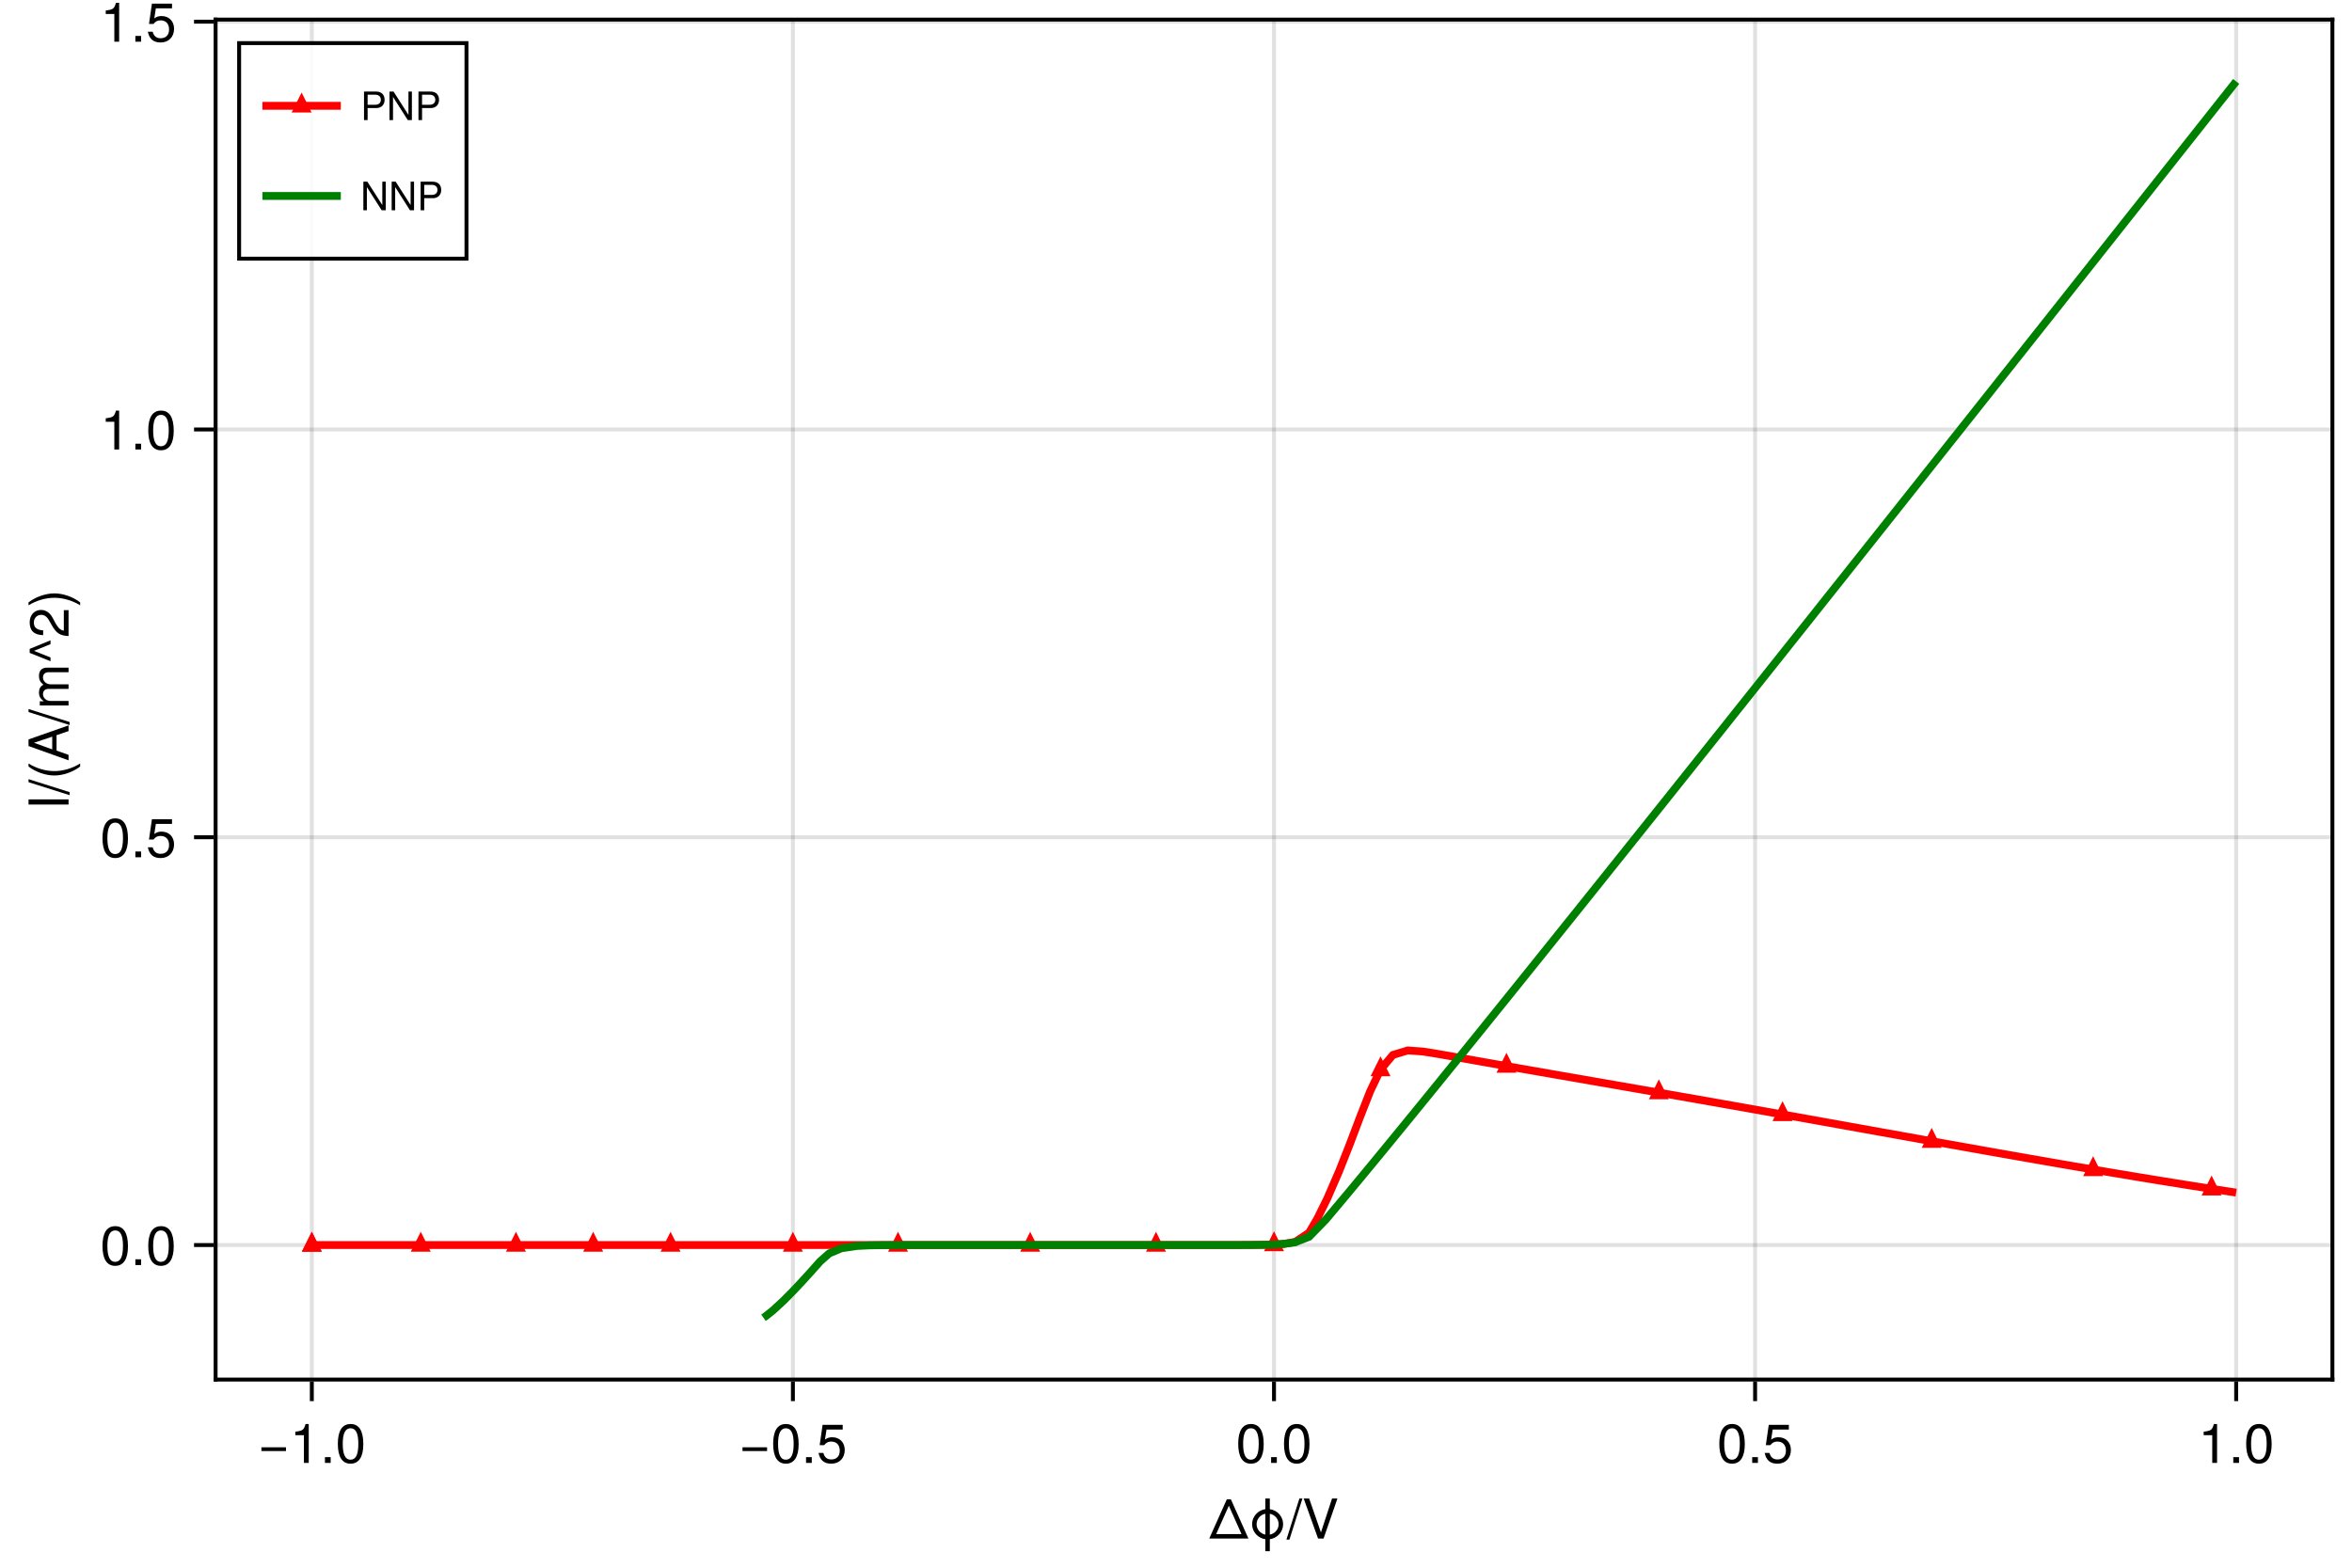 <?xml version="1.0" encoding="UTF-8"?>
<svg xmlns="http://www.w3.org/2000/svg" xmlns:xlink="http://www.w3.org/1999/xlink" width="450pt" height="300pt" viewBox="0 0 450 300" version="1.1">
<defs>
<g>
<symbol overflow="visible" id="glyph0-0-d4ebe5ac">
<path style="stroke:none;" d="M 0.203 -7.656 C 0.203 -7.656 0.203 0 0.203 0 C 0.203 0 4.938 0 4.938 0 C 4.938 0 4.938 -7.656 4.938 -7.656 C 4.938 -7.656 0.203 -7.656 0.203 -7.656 Z M 0.75 -0.547 C 0.75 -0.547 0.75 -7.109 0.75 -7.109 C 0.75 -7.109 4.391 -7.109 4.391 -7.109 C 4.391 -7.109 4.391 -0.547 4.391 -0.547 C 4.391 -0.547 0.75 -0.547 0.75 -0.547 Z M 0.75 -0.547 "/>
</symbol>
<symbol overflow="visible" id="glyph0-1-d4ebe5ac">
<path style="stroke:none;" d="M 7.484 0 C 7.484 0 -0.016 0 -0.016 0 C -0.016 0 3.344 -7.5 3.344 -7.5 C 3.344 -7.5 4.125 -7.5 4.125 -7.5 C 4.125 -7.5 7.484 0 7.484 0 Z M 6.156 -0.859 C 6.156 -0.859 3.734 -6.281 3.734 -6.281 C 3.734 -6.281 1.312 -0.859 1.312 -0.859 C 1.312 -0.859 6.156 -0.859 6.156 -0.859 Z M 6.156 -0.859 "/>
</symbol>
<symbol overflow="visible" id="glyph1-0-d4ebe5ac">
<path style="stroke:none;" d="M 0.203 -7.656 C 0.203 -7.656 0.203 0 0.203 0 C 0.203 0 4.938 0 4.938 0 C 4.938 0 4.938 -7.656 4.938 -7.656 C 4.938 -7.656 0.203 -7.656 0.203 -7.656 Z M 0.75 -0.547 C 0.75 -0.547 0.75 -7.109 0.75 -7.109 C 0.75 -7.109 4.391 -7.109 4.391 -7.109 C 4.391 -7.109 4.391 -0.547 4.391 -0.547 C 4.391 -0.547 0.75 -0.547 0.75 -0.547 Z M 0.75 -0.547 "/>
</symbol>
<symbol overflow="visible" id="glyph1-1-d4ebe5ac">
<path style="stroke:none;" d="M 6.656 -2.75 C 6.656 -1.281 5.547 -0.078 4.109 0.125 C 4.109 0.125 4.109 2.422 4.109 2.422 C 4.109 2.422 3.25 2.422 3.25 2.422 C 3.25 2.422 3.25 0.125 3.25 0.125 C 1.828 -0.078 0.719 -1.281 0.719 -2.75 C 0.719 -4.219 1.828 -5.422 3.25 -5.625 C 3.25 -5.625 3.25 -7.656 3.25 -7.656 C 3.25 -7.656 4.109 -7.656 4.109 -7.656 C 4.109 -7.656 4.109 -5.625 4.109 -5.625 C 5.547 -5.422 6.656 -4.219 6.656 -2.75 Z M 5.797 -2.75 C 5.797 -3.75 5.062 -4.562 4.109 -4.75 C 4.109 -4.75 4.109 -0.75 4.109 -0.75 C 5.062 -0.938 5.797 -1.75 5.797 -2.75 Z M 3.25 -4.75 C 2.312 -4.562 1.578 -3.75 1.578 -2.75 C 1.578 -1.75 2.312 -0.938 3.25 -0.75 C 3.25 -0.75 3.25 -4.75 3.25 -4.75 Z M 3.25 -4.75 "/>
</symbol>
<symbol overflow="visible" id="glyph1-2-d4ebe5ac">
<path style="stroke:none;" d="M 2.984 -7.656 C 2.984 -7.656 0.5 0.203 0.5 0.203 C 0.5 0.203 -0.078 0.203 -0.078 0.203 C -0.078 0.203 2.406 -7.656 2.406 -7.656 C 2.406 -7.656 2.984 -7.656 2.984 -7.656 Z M 2.984 -7.656 "/>
</symbol>
<symbol overflow="visible" id="glyph1-3-d4ebe5ac">
<path style="stroke:none;" d="M 5.422 -2.266 C 5.422 -2.266 0.719 -2.266 0.719 -2.266 C 0.719 -2.266 0.719 -2.984 0.719 -2.984 C 0.719 -2.984 5.422 -2.984 5.422 -2.984 C 5.422 -2.984 5.422 -2.266 5.422 -2.266 Z M 5.422 -2.266 "/>
</symbol>
<symbol overflow="visible" id="glyph1-4-d4ebe5ac">
<path style="stroke:none;" d="M 5.328 -3.578 C 5.328 -1.141 4.469 0.156 2.891 0.156 C 1.297 0.156 0.453 -1.141 0.453 -3.641 C 0.453 -6.141 1.281 -7.438 2.891 -7.438 C 4.5 -7.438 5.328 -6.156 5.328 -3.578 Z M 4.375 -3.672 C 4.375 -5.656 3.891 -6.625 2.891 -6.625 C 1.891 -6.625 1.391 -5.672 1.391 -3.641 C 1.391 -1.594 1.891 -0.609 2.859 -0.609 C 3.891 -0.609 4.375 -1.547 4.375 -3.672 Z M 4.375 -3.672 "/>
</symbol>
<symbol overflow="visible" id="glyph1-5-d4ebe5ac">
<path style="stroke:none;" d="M 2 0 C 2 0 0.906 0 0.906 0 C 0.906 0 0.906 -1.094 0.906 -1.094 C 0.906 -1.094 2 -1.094 2 -1.094 C 2 -1.094 2 0 2 0 Z M 2 0 "/>
</symbol>
<symbol overflow="visible" id="glyph2-0-d4ebe5ac">
<path style="stroke:none;" d="M 0.203 -7.656 C 0.203 -7.656 0.203 0 0.203 0 C 0.203 0 4.938 0 4.938 0 C 4.938 0 4.938 -7.656 4.938 -7.656 C 4.938 -7.656 0.203 -7.656 0.203 -7.656 Z M 0.75 -0.547 C 0.75 -0.547 0.75 -7.109 0.75 -7.109 C 0.75 -7.109 4.391 -7.109 4.391 -7.109 C 4.391 -7.109 4.391 -0.547 4.391 -0.547 C 4.391 -0.547 0.75 -0.547 0.75 -0.547 Z M 0.75 -0.547 "/>
</symbol>
<symbol overflow="visible" id="glyph2-1-d4ebe5ac">
<path style="stroke:none;" d="M 6.766 -7.656 C 6.766 -7.656 4.109 0 4.109 0 C 4.109 0 3.062 0 3.062 0 C 3.062 0 0.312 -7.656 0.312 -7.656 C 0.312 -7.656 1.359 -7.656 1.359 -7.656 C 1.359 -7.656 3.609 -1.172 3.609 -1.172 C 3.609 -1.172 5.734 -7.656 5.734 -7.656 C 5.734 -7.656 6.766 -7.656 6.766 -7.656 Z M 6.766 -7.656 "/>
</symbol>
<symbol overflow="visible" id="glyph2-2-d4ebe5ac">
<path style="stroke:none;" d="M 2 0 C 2 0 0.906 0 0.906 0 C 0.906 0 0.906 -1.094 0.906 -1.094 C 0.906 -1.094 2 -1.094 2 -1.094 C 2 -1.094 2 0 2 0 Z M 2 0 "/>
</symbol>
<symbol overflow="visible" id="glyph2-3-d4ebe5ac">
<path style="stroke:none;" d="M 5.328 -3.578 C 5.328 -1.141 4.469 0.156 2.891 0.156 C 1.297 0.156 0.453 -1.141 0.453 -3.641 C 0.453 -6.141 1.281 -7.438 2.891 -7.438 C 4.5 -7.438 5.328 -6.156 5.328 -3.578 Z M 4.375 -3.672 C 4.375 -5.656 3.891 -6.625 2.891 -6.625 C 1.891 -6.625 1.391 -5.672 1.391 -3.641 C 1.391 -1.594 1.891 -0.609 2.859 -0.609 C 3.891 -0.609 4.375 -1.547 4.375 -3.672 Z M 4.375 -3.672 "/>
</symbol>
<symbol overflow="visible" id="glyph2-4-d4ebe5ac">
<path style="stroke:none;" d="M 5.391 -2.469 C 5.391 -0.891 4.344 0.156 2.828 0.156 C 1.516 0.156 0.672 -0.438 0.375 -1.906 C 0.375 -1.906 1.297 -1.906 1.297 -1.906 C 1.516 -1.078 2 -0.656 2.812 -0.656 C 3.828 -0.656 4.438 -1.266 4.438 -2.344 C 4.438 -3.438 3.812 -4.078 2.812 -4.078 C 2.234 -4.078 1.875 -3.906 1.453 -3.391 C 1.453 -3.391 0.594 -3.391 0.594 -3.391 C 0.594 -3.391 1.156 -7.281 1.156 -7.281 C 1.156 -7.281 5 -7.281 5 -7.281 C 5 -7.281 5 -6.375 5 -6.375 C 5 -6.375 1.906 -6.375 1.906 -6.375 C 1.906 -6.375 1.609 -4.453 1.609 -4.453 C 2.031 -4.766 2.453 -4.906 2.984 -4.906 C 4.406 -4.906 5.391 -3.938 5.391 -2.469 Z M 5.391 -2.469 "/>
</symbol>
<symbol overflow="visible" id="glyph3-0-d4ebe5ac">
<path style="stroke:none;" d="M 0.203 -7.656 C 0.203 -7.656 0.203 0 0.203 0 C 0.203 0 4.938 0 4.938 0 C 4.938 0 4.938 -7.656 4.938 -7.656 C 4.938 -7.656 0.203 -7.656 0.203 -7.656 Z M 0.75 -0.547 C 0.75 -0.547 0.75 -7.109 0.75 -7.109 C 0.75 -7.109 4.391 -7.109 4.391 -7.109 C 4.391 -7.109 4.391 -0.547 4.391 -0.547 C 4.391 -0.547 0.75 -0.547 0.75 -0.547 Z M 0.75 -0.547 "/>
</symbol>
<symbol overflow="visible" id="glyph3-1-d4ebe5ac">
<path style="stroke:none;" d="M 5.422 -2.266 C 5.422 -2.266 0.719 -2.266 0.719 -2.266 C 0.719 -2.266 0.719 -2.984 0.719 -2.984 C 0.719 -2.984 5.422 -2.984 5.422 -2.984 C 5.422 -2.984 5.422 -2.266 5.422 -2.266 Z M 5.422 -2.266 "/>
</symbol>
<symbol overflow="visible" id="glyph3-2-d4ebe5ac">
<path style="stroke:none;" d="M 2 0 C 2 0 0.906 0 0.906 0 C 0.906 0 0.906 -1.094 0.906 -1.094 C 0.906 -1.094 2 -1.094 2 -1.094 C 2 -1.094 2 0 2 0 Z M 2 0 "/>
</symbol>
<symbol overflow="visible" id="glyph4-0-d4ebe5ac">
<path style="stroke:none;" d="M 0.203 -7.656 C 0.203 -7.656 0.203 0 0.203 0 C 0.203 0 4.938 0 4.938 0 C 4.938 0 4.938 -7.656 4.938 -7.656 C 4.938 -7.656 0.203 -7.656 0.203 -7.656 Z M 0.75 -0.547 C 0.75 -0.547 0.75 -7.109 0.75 -7.109 C 0.75 -7.109 4.391 -7.109 4.391 -7.109 C 4.391 -7.109 4.391 -0.547 4.391 -0.547 C 4.391 -0.547 0.75 -0.547 0.75 -0.547 Z M 0.75 -0.547 "/>
</symbol>
<symbol overflow="visible" id="glyph4-1-d4ebe5ac">
<path style="stroke:none;" d="M 3.641 0 C 3.641 0 2.719 0 2.719 0 C 2.719 0 2.719 -5.297 2.719 -5.297 C 2.719 -5.297 1.078 -5.297 1.078 -5.297 C 1.078 -5.297 1.078 -5.969 1.078 -5.969 C 2.5 -6.141 2.703 -6.297 3.031 -7.438 C 3.031 -7.438 3.641 -7.438 3.641 -7.438 C 3.641 -7.438 3.641 0 3.641 0 Z M 3.641 0 "/>
</symbol>
<symbol overflow="visible" id="glyph5-0-d4ebe5ac">
<path style="stroke:none;" d="M 0.203 -7.656 C 0.203 -7.656 0.203 0 0.203 0 C 0.203 0 4.938 0 4.938 0 C 4.938 0 4.938 -7.656 4.938 -7.656 C 4.938 -7.656 0.203 -7.656 0.203 -7.656 Z M 0.75 -0.547 C 0.75 -0.547 0.75 -7.109 0.75 -7.109 C 0.75 -7.109 4.391 -7.109 4.391 -7.109 C 4.391 -7.109 4.391 -0.547 4.391 -0.547 C 4.391 -0.547 0.75 -0.547 0.75 -0.547 Z M 0.75 -0.547 "/>
</symbol>
<symbol overflow="visible" id="glyph5-1-d4ebe5ac">
<path style="stroke:none;" d="M 5.328 -3.578 C 5.328 -1.141 4.469 0.156 2.891 0.156 C 1.297 0.156 0.453 -1.141 0.453 -3.641 C 0.453 -6.141 1.281 -7.438 2.891 -7.438 C 4.5 -7.438 5.328 -6.156 5.328 -3.578 Z M 4.375 -3.672 C 4.375 -5.656 3.891 -6.625 2.891 -6.625 C 1.891 -6.625 1.391 -5.672 1.391 -3.641 C 1.391 -1.594 1.891 -0.609 2.859 -0.609 C 3.891 -0.609 4.375 -1.547 4.375 -3.672 Z M 4.375 -3.672 "/>
</symbol>
<symbol overflow="visible" id="glyph6-0-d4ebe5ac">
<path style="stroke:none;" d="M 0.203 -7.656 C 0.203 -7.656 0.203 0 0.203 0 C 0.203 0 4.938 0 4.938 0 C 4.938 0 4.938 -7.656 4.938 -7.656 C 4.938 -7.656 0.203 -7.656 0.203 -7.656 Z M 0.75 -0.547 C 0.75 -0.547 0.75 -7.109 0.75 -7.109 C 0.75 -7.109 4.391 -7.109 4.391 -7.109 C 4.391 -7.109 4.391 -0.547 4.391 -0.547 C 4.391 -0.547 0.75 -0.547 0.75 -0.547 Z M 0.75 -0.547 "/>
</symbol>
<symbol overflow="visible" id="glyph6-1-d4ebe5ac">
<path style="stroke:none;" d="M 5.328 -3.578 C 5.328 -1.141 4.469 0.156 2.891 0.156 C 1.297 0.156 0.453 -1.141 0.453 -3.641 C 0.453 -6.141 1.281 -7.438 2.891 -7.438 C 4.5 -7.438 5.328 -6.156 5.328 -3.578 Z M 4.375 -3.672 C 4.375 -5.656 3.891 -6.625 2.891 -6.625 C 1.891 -6.625 1.391 -5.672 1.391 -3.641 C 1.391 -1.594 1.891 -0.609 2.859 -0.609 C 3.891 -0.609 4.375 -1.547 4.375 -3.672 Z M 4.375 -3.672 "/>
</symbol>
<symbol overflow="visible" id="glyph6-2-d4ebe5ac">
<path style="stroke:none;" d="M 5.391 -2.469 C 5.391 -0.891 4.344 0.156 2.828 0.156 C 1.516 0.156 0.672 -0.438 0.375 -1.906 C 0.375 -1.906 1.297 -1.906 1.297 -1.906 C 1.516 -1.078 2 -0.656 2.812 -0.656 C 3.828 -0.656 4.438 -1.266 4.438 -2.344 C 4.438 -3.438 3.812 -4.078 2.812 -4.078 C 2.234 -4.078 1.875 -3.906 1.453 -3.391 C 1.453 -3.391 0.594 -3.391 0.594 -3.391 C 0.594 -3.391 1.156 -7.281 1.156 -7.281 C 1.156 -7.281 5 -7.281 5 -7.281 C 5 -7.281 5 -6.375 5 -6.375 C 5 -6.375 1.906 -6.375 1.906 -6.375 C 1.906 -6.375 1.609 -4.453 1.609 -4.453 C 2.031 -4.766 2.453 -4.906 2.984 -4.906 C 4.406 -4.906 5.391 -3.938 5.391 -2.469 Z M 5.391 -2.469 "/>
</symbol>
<symbol overflow="visible" id="glyph7-0-d4ebe5ac">
<path style="stroke:none;" d="M 0.203 -7.656 C 0.203 -7.656 0.203 0 0.203 0 C 0.203 0 4.938 0 4.938 0 C 4.938 0 4.938 -7.656 4.938 -7.656 C 4.938 -7.656 0.203 -7.656 0.203 -7.656 Z M 0.75 -0.547 C 0.75 -0.547 0.75 -7.109 0.75 -7.109 C 0.75 -7.109 4.391 -7.109 4.391 -7.109 C 4.391 -7.109 4.391 -0.547 4.391 -0.547 C 4.391 -0.547 0.75 -0.547 0.75 -0.547 Z M 0.75 -0.547 "/>
</symbol>
<symbol overflow="visible" id="glyph7-1-d4ebe5ac">
<path style="stroke:none;" d="M 3.641 0 C 3.641 0 2.719 0 2.719 0 C 2.719 0 2.719 -5.297 2.719 -5.297 C 2.719 -5.297 1.078 -5.297 1.078 -5.297 C 1.078 -5.297 1.078 -5.969 1.078 -5.969 C 2.5 -6.141 2.703 -6.297 3.031 -7.438 C 3.031 -7.438 3.641 -7.438 3.641 -7.438 C 3.641 -7.438 3.641 0 3.641 0 Z M 3.641 0 "/>
</symbol>
<symbol overflow="visible" id="glyph8-0-d4ebe5ac">
<path style="stroke:none;" d="M -7.656 -0.203 C -7.656 -0.203 0 -0.203 0 -0.203 C 0 -0.203 0 -4.938 0 -4.938 C 0 -4.938 -7.656 -4.938 -7.656 -4.938 C -7.656 -4.938 -7.656 -0.203 -7.656 -0.203 Z M -0.547 -0.75 C -0.547 -0.75 -7.109 -0.75 -7.109 -0.75 C -7.109 -0.75 -7.109 -4.391 -7.109 -4.391 C -7.109 -4.391 -0.547 -4.391 -0.547 -4.391 C -0.547 -4.391 -0.547 -0.75 -0.547 -0.75 Z M -0.547 -0.75 "/>
</symbol>
<symbol overflow="visible" id="glyph8-1-d4ebe5ac">
<path style="stroke:none;" d="M 0 -2.031 C 0 -2.031 0 -1.047 0 -1.047 C 0 -1.047 -7.656 -1.047 -7.656 -1.047 C -7.656 -1.047 -7.656 -2.031 -7.656 -2.031 C -7.656 -2.031 0 -2.031 0 -2.031 Z M 0 -2.031 "/>
</symbol>
<symbol overflow="visible" id="glyph8-2-d4ebe5ac">
<path style="stroke:none;" d="M -7.656 -2.984 C -7.656 -2.984 0.203 -0.5 0.203 -0.5 C 0.203 -0.5 0.203 0.078 0.203 0.078 C 0.203 0.078 -7.656 -2.406 -7.656 -2.406 C -7.656 -2.406 -7.656 -2.984 -7.656 -2.984 Z M -7.656 -2.984 "/>
</symbol>
<symbol overflow="visible" id="glyph8-3-d4ebe5ac">
<path style="stroke:none;" d="M 0 -6.859 C 0 -6.859 0 -5.766 0 -5.766 C 0 -5.766 -2.297 -4.984 -2.297 -4.984 C -2.297 -4.984 -2.297 -2.031 -2.297 -2.031 C -2.297 -2.031 0 -1.219 0 -1.219 C 0 -1.219 0 -0.172 0 -0.172 C 0 -0.172 -7.656 -2.906 -7.656 -2.906 C -7.656 -2.906 -7.656 -4.172 -7.656 -4.172 C -7.656 -4.172 0 -6.859 0 -6.859 Z M -3.125 -4.703 C -3.125 -4.703 -6.609 -3.531 -6.609 -3.531 C -6.609 -3.531 -3.125 -2.266 -3.125 -2.266 C -3.125 -2.266 -3.125 -4.703 -3.125 -4.703 Z M -3.125 -4.703 "/>
</symbol>
<symbol overflow="visible" id="glyph8-4-d4ebe5ac">
<path style="stroke:none;" d="M 0 -7.984 C 0 -7.984 0 -7.109 0 -7.109 C 0 -7.109 -3.797 -7.109 -3.797 -7.109 C -4.484 -7.109 -4.891 -6.734 -4.891 -6.094 C -4.891 -5.391 -4.25 -4.797 -3.453 -4.797 C -3.453 -4.797 0 -4.797 0 -4.797 C 0 -4.797 0 -3.922 0 -3.922 C 0 -3.922 -3.797 -3.922 -3.797 -3.922 C -4.5 -3.922 -4.891 -3.562 -4.891 -2.906 C -4.891 -2.188 -4.25 -1.609 -3.453 -1.609 C -3.453 -1.609 0 -1.609 0 -1.609 C 0 -1.609 0 -0.75 0 -0.75 C 0 -0.75 -5.5 -0.75 -5.5 -0.75 C -5.5 -0.75 -5.5 -1.547 -5.5 -1.547 C -5.5 -1.547 -4.719 -1.547 -4.719 -1.547 C -5.391 -2.016 -5.656 -2.5 -5.656 -3.234 C -5.656 -3.953 -5.406 -4.391 -4.812 -4.719 C -5.438 -5.234 -5.656 -5.672 -5.656 -6.406 C -5.656 -7.438 -5.109 -7.984 -4.125 -7.984 C -4.125 -7.984 0 -7.984 0 -7.984 Z M 0 -7.984 "/>
</symbol>
<symbol overflow="visible" id="glyph8-5-d4ebe5ac">
<path style="stroke:none;" d="M -2.703 -2.688 C -1.062 -2.688 0.844 -2.031 2.219 -0.969 C 2.219 -0.969 2.219 -0.406 2.219 -0.406 C 0.734 -1.328 -1.047 -1.844 -2.703 -1.844 C -4.391 -1.844 -6.156 -1.328 -7.656 -0.406 C -7.656 -0.406 -7.656 -0.969 -7.656 -0.969 C -6.281 -2.031 -4.375 -2.688 -2.703 -2.688 Z M -2.703 -2.688 "/>
</symbol>
<symbol overflow="visible" id="glyph9-0-d4ebe5ac">
<path style="stroke:none;" d="M -7.656 -0.203 C -7.656 -0.203 0 -0.203 0 -0.203 C 0 -0.203 0 -4.938 0 -4.938 C 0 -4.938 -7.656 -4.938 -7.656 -4.938 C -7.656 -4.938 -7.656 -0.203 -7.656 -0.203 Z M -0.547 -0.75 C -0.547 -0.75 -7.109 -0.75 -7.109 -0.75 C -7.109 -0.75 -7.109 -4.391 -7.109 -4.391 C -7.109 -4.391 -0.547 -4.391 -0.547 -4.391 C -0.547 -4.391 -0.547 -0.75 -0.547 -0.75 Z M -0.547 -0.75 "/>
</symbol>
<symbol overflow="visible" id="glyph9-1-d4ebe5ac">
<path style="stroke:none;" d="M 2.219 -3.062 C 2.219 -3.062 2.219 -2.484 2.219 -2.484 C 0.844 -1.422 -1.062 -0.766 -2.719 -0.766 C -4.375 -0.766 -6.281 -1.422 -7.656 -2.484 C -7.656 -2.484 -7.656 -3.062 -7.656 -3.062 C -6.156 -2.125 -4.391 -1.609 -2.719 -1.609 C -1.047 -1.609 0.719 -2.125 2.219 -3.062 Z M 2.219 -3.062 "/>
</symbol>
<symbol overflow="visible" id="glyph9-2-d4ebe5ac">
<path style="stroke:none;" d="M -7.656 -2.984 C -7.656 -2.984 0.203 -0.5 0.203 -0.5 C 0.203 -0.5 0.203 0.078 0.203 0.078 C 0.203 0.078 -7.656 -2.406 -7.656 -2.406 C -7.656 -2.406 -7.656 -2.984 -7.656 -2.984 Z M -7.656 -2.984 "/>
</symbol>
<symbol overflow="visible" id="glyph9-3-d4ebe5ac">
<path style="stroke:none;" d="M -3.453 -4.469 C -3.453 -4.469 -3.453 -3.734 -3.453 -3.734 C -3.453 -3.734 -6.609 -2.453 -6.609 -2.453 C -6.609 -2.453 -3.453 -1.188 -3.453 -1.188 C -3.453 -1.188 -3.453 -0.469 -3.453 -0.469 C -3.453 -0.469 -7.438 -2.062 -7.438 -2.062 C -7.438 -2.062 -7.438 -2.828 -7.438 -2.828 C -7.438 -2.828 -3.453 -4.469 -3.453 -4.469 Z M -3.453 -4.469 "/>
</symbol>
<symbol overflow="visible" id="glyph10-0-d4ebe5ac">
<path style="stroke:none;" d="M -7.656 -0.203 C -7.656 -0.203 0 -0.203 0 -0.203 C 0 -0.203 0 -4.938 0 -4.938 C 0 -4.938 -7.656 -4.938 -7.656 -4.938 C -7.656 -4.938 -7.656 -0.203 -7.656 -0.203 Z M -0.547 -0.75 C -0.547 -0.75 -7.109 -0.75 -7.109 -0.75 C -7.109 -0.75 -7.109 -4.391 -7.109 -4.391 C -7.109 -4.391 -0.547 -4.391 -0.547 -4.391 C -0.547 -4.391 -0.547 -0.75 -0.547 -0.75 Z M -0.547 -0.75 "/>
</symbol>
<symbol overflow="visible" id="glyph10-1-d4ebe5ac">
<path style="stroke:none;" d="M -5.266 -5.359 C -4.344 -5.359 -3.562 -4.828 -3.016 -3.797 C -3.016 -3.797 -2.453 -2.734 -2.453 -2.734 C -1.906 -1.828 -1.516 -1.484 -0.906 -1.391 C -0.906 -1.391 -0.906 -5.312 -0.906 -5.312 C -0.906 -5.312 0 -5.312 0 -5.312 C 0 -5.312 0 -0.359 0 -0.359 C -1.641 -0.438 -2.344 -0.891 -3.219 -2.453 C -3.219 -2.453 -3.766 -3.406 -3.766 -3.406 C -4.141 -4.078 -4.656 -4.422 -5.234 -4.422 C -6.031 -4.422 -6.641 -3.797 -6.641 -2.953 C -6.641 -2.031 -6.109 -1.516 -4.859 -1.453 C -4.859 -1.453 -4.859 -0.531 -4.859 -0.531 C -6.672 -0.578 -7.438 -1.453 -7.438 -2.984 C -7.438 -4.391 -6.516 -5.359 -5.266 -5.359 Z M -5.266 -5.359 "/>
</symbol>
<symbol overflow="visible" id="glyph11-0-d4ebe5ac">
<path style="stroke:none;" d="M 0.203 -7.656 C 0.203 -7.656 0.203 0 0.203 0 C 0.203 0 4.938 0 4.938 0 C 4.938 0 4.938 -7.656 4.938 -7.656 C 4.938 -7.656 0.203 -7.656 0.203 -7.656 Z M 0.75 -0.547 C 0.75 -0.547 0.75 -7.109 0.75 -7.109 C 0.75 -7.109 4.391 -7.109 4.391 -7.109 C 4.391 -7.109 4.391 -0.547 4.391 -0.547 C 4.391 -0.547 0.75 -0.547 0.75 -0.547 Z M 0.75 -0.547 "/>
</symbol>
<symbol overflow="visible" id="glyph11-1-d4ebe5ac">
<path style="stroke:none;" d="M 5.328 -3.578 C 5.328 -1.141 4.469 0.156 2.891 0.156 C 1.297 0.156 0.453 -1.141 0.453 -3.641 C 0.453 -6.141 1.281 -7.438 2.891 -7.438 C 4.5 -7.438 5.328 -6.156 5.328 -3.578 Z M 4.375 -3.672 C 4.375 -5.656 3.891 -6.625 2.891 -6.625 C 1.891 -6.625 1.391 -5.672 1.391 -3.641 C 1.391 -1.594 1.891 -0.609 2.859 -0.609 C 3.891 -0.609 4.375 -1.547 4.375 -3.672 Z M 4.375 -3.672 "/>
</symbol>
<symbol overflow="visible" id="glyph11-2-d4ebe5ac">
<path style="stroke:none;" d="M 2 0 C 2 0 0.906 0 0.906 0 C 0.906 0 0.906 -1.094 0.906 -1.094 C 0.906 -1.094 2 -1.094 2 -1.094 C 2 -1.094 2 0 2 0 Z M 2 0 "/>
</symbol>
<symbol overflow="visible" id="glyph12-0-d4ebe5ac">
<path style="stroke:none;" d="M 0.203 -7.656 C 0.203 -7.656 0.203 0 0.203 0 C 0.203 0 4.938 0 4.938 0 C 4.938 0 4.938 -7.656 4.938 -7.656 C 4.938 -7.656 0.203 -7.656 0.203 -7.656 Z M 0.75 -0.547 C 0.75 -0.547 0.75 -7.109 0.75 -7.109 C 0.75 -7.109 4.391 -7.109 4.391 -7.109 C 4.391 -7.109 4.391 -0.547 4.391 -0.547 C 4.391 -0.547 0.75 -0.547 0.75 -0.547 Z M 0.75 -0.547 "/>
</symbol>
<symbol overflow="visible" id="glyph12-1-d4ebe5ac">
<path style="stroke:none;" d="M 5.328 -3.578 C 5.328 -1.141 4.469 0.156 2.891 0.156 C 1.297 0.156 0.453 -1.141 0.453 -3.641 C 0.453 -6.141 1.281 -7.438 2.891 -7.438 C 4.5 -7.438 5.328 -6.156 5.328 -3.578 Z M 4.375 -3.672 C 4.375 -5.656 3.891 -6.625 2.891 -6.625 C 1.891 -6.625 1.391 -5.672 1.391 -3.641 C 1.391 -1.594 1.891 -0.609 2.859 -0.609 C 3.891 -0.609 4.375 -1.547 4.375 -3.672 Z M 4.375 -3.672 "/>
</symbol>
<symbol overflow="visible" id="glyph13-0-d4ebe5ac">
<path style="stroke:none;" d="M 0.203 -7.656 C 0.203 -7.656 0.203 0 0.203 0 C 0.203 0 4.938 0 4.938 0 C 4.938 0 4.938 -7.656 4.938 -7.656 C 4.938 -7.656 0.203 -7.656 0.203 -7.656 Z M 0.75 -0.547 C 0.75 -0.547 0.75 -7.109 0.75 -7.109 C 0.75 -7.109 4.391 -7.109 4.391 -7.109 C 4.391 -7.109 4.391 -0.547 4.391 -0.547 C 4.391 -0.547 0.75 -0.547 0.75 -0.547 Z M 0.75 -0.547 "/>
</symbol>
<symbol overflow="visible" id="glyph13-1-d4ebe5ac">
<path style="stroke:none;" d="M 5.328 -3.578 C 5.328 -1.141 4.469 0.156 2.891 0.156 C 1.297 0.156 0.453 -1.141 0.453 -3.641 C 0.453 -6.141 1.281 -7.438 2.891 -7.438 C 4.5 -7.438 5.328 -6.156 5.328 -3.578 Z M 4.375 -3.672 C 4.375 -5.656 3.891 -6.625 2.891 -6.625 C 1.891 -6.625 1.391 -5.672 1.391 -3.641 C 1.391 -1.594 1.891 -0.609 2.859 -0.609 C 3.891 -0.609 4.375 -1.547 4.375 -3.672 Z M 4.375 -3.672 "/>
</symbol>
<symbol overflow="visible" id="glyph13-2-d4ebe5ac">
<path style="stroke:none;" d="M 2 0 C 2 0 0.906 0 0.906 0 C 0.906 0 0.906 -1.094 0.906 -1.094 C 0.906 -1.094 2 -1.094 2 -1.094 C 2 -1.094 2 0 2 0 Z M 2 0 "/>
</symbol>
<symbol overflow="visible" id="glyph14-0-d4ebe5ac">
<path style="stroke:none;" d="M 0.203 -7.656 C 0.203 -7.656 0.203 0 0.203 0 C 0.203 0 4.938 0 4.938 0 C 4.938 0 4.938 -7.656 4.938 -7.656 C 4.938 -7.656 0.203 -7.656 0.203 -7.656 Z M 0.75 -0.547 C 0.75 -0.547 0.75 -7.109 0.75 -7.109 C 0.75 -7.109 4.391 -7.109 4.391 -7.109 C 4.391 -7.109 4.391 -0.547 4.391 -0.547 C 4.391 -0.547 0.75 -0.547 0.75 -0.547 Z M 0.75 -0.547 "/>
</symbol>
<symbol overflow="visible" id="glyph14-1-d4ebe5ac">
<path style="stroke:none;" d="M 5.391 -2.469 C 5.391 -0.891 4.344 0.156 2.828 0.156 C 1.516 0.156 0.672 -0.438 0.375 -1.906 C 0.375 -1.906 1.297 -1.906 1.297 -1.906 C 1.516 -1.078 2 -0.656 2.812 -0.656 C 3.828 -0.656 4.438 -1.266 4.438 -2.344 C 4.438 -3.438 3.812 -4.078 2.812 -4.078 C 2.234 -4.078 1.875 -3.906 1.453 -3.391 C 1.453 -3.391 0.594 -3.391 0.594 -3.391 C 0.594 -3.391 1.156 -7.281 1.156 -7.281 C 1.156 -7.281 5 -7.281 5 -7.281 C 5 -7.281 5 -6.375 5 -6.375 C 5 -6.375 1.906 -6.375 1.906 -6.375 C 1.906 -6.375 1.609 -4.453 1.609 -4.453 C 2.031 -4.766 2.453 -4.906 2.984 -4.906 C 4.406 -4.906 5.391 -3.938 5.391 -2.469 Z M 5.391 -2.469 "/>
</symbol>
<symbol overflow="visible" id="glyph15-0-d4ebe5ac">
<path style="stroke:none;" d="M 0.203 -7.656 C 0.203 -7.656 0.203 0 0.203 0 C 0.203 0 4.938 0 4.938 0 C 4.938 0 4.938 -7.656 4.938 -7.656 C 4.938 -7.656 0.203 -7.656 0.203 -7.656 Z M 0.75 -0.547 C 0.75 -0.547 0.75 -7.109 0.75 -7.109 C 0.75 -7.109 4.391 -7.109 4.391 -7.109 C 4.391 -7.109 4.391 -0.547 4.391 -0.547 C 4.391 -0.547 0.75 -0.547 0.75 -0.547 Z M 0.75 -0.547 "/>
</symbol>
<symbol overflow="visible" id="glyph15-1-d4ebe5ac">
<path style="stroke:none;" d="M 3.641 0 C 3.641 0 2.719 0 2.719 0 C 2.719 0 2.719 -5.297 2.719 -5.297 C 2.719 -5.297 1.078 -5.297 1.078 -5.297 C 1.078 -5.297 1.078 -5.969 1.078 -5.969 C 2.5 -6.141 2.703 -6.297 3.031 -7.438 C 3.031 -7.438 3.641 -7.438 3.641 -7.438 C 3.641 -7.438 3.641 0 3.641 0 Z M 3.641 0 "/>
</symbol>
<symbol overflow="visible" id="glyph15-2-d4ebe5ac">
<path style="stroke:none;" d="M 2 0 C 2 0 0.906 0 0.906 0 C 0.906 0 0.906 -1.094 0.906 -1.094 C 0.906 -1.094 2 -1.094 2 -1.094 C 2 -1.094 2 0 2 0 Z M 2 0 "/>
</symbol>
<symbol overflow="visible" id="glyph16-0-d4ebe5ac">
<path style="stroke:none;" d="M 0.203 -7.656 C 0.203 -7.656 0.203 0 0.203 0 C 0.203 0 4.938 0 4.938 0 C 4.938 0 4.938 -7.656 4.938 -7.656 C 4.938 -7.656 0.203 -7.656 0.203 -7.656 Z M 0.75 -0.547 C 0.75 -0.547 0.75 -7.109 0.75 -7.109 C 0.75 -7.109 4.391 -7.109 4.391 -7.109 C 4.391 -7.109 4.391 -0.547 4.391 -0.547 C 4.391 -0.547 0.75 -0.547 0.75 -0.547 Z M 0.75 -0.547 "/>
</symbol>
<symbol overflow="visible" id="glyph16-1-d4ebe5ac">
<path style="stroke:none;" d="M 5.328 -3.578 C 5.328 -1.141 4.469 0.156 2.891 0.156 C 1.297 0.156 0.453 -1.141 0.453 -3.641 C 0.453 -6.141 1.281 -7.438 2.891 -7.438 C 4.5 -7.438 5.328 -6.156 5.328 -3.578 Z M 4.375 -3.672 C 4.375 -5.656 3.891 -6.625 2.891 -6.625 C 1.891 -6.625 1.391 -5.672 1.391 -3.641 C 1.391 -1.594 1.891 -0.609 2.859 -0.609 C 3.891 -0.609 4.375 -1.547 4.375 -3.672 Z M 4.375 -3.672 "/>
</symbol>
<symbol overflow="visible" id="glyph17-0-d4ebe5ac">
<path style="stroke:none;" d="M 0.203 -7.656 C 0.203 -7.656 0.203 0 0.203 0 C 0.203 0 4.938 0 4.938 0 C 4.938 0 4.938 -7.656 4.938 -7.656 C 4.938 -7.656 0.203 -7.656 0.203 -7.656 Z M 0.75 -0.547 C 0.75 -0.547 0.75 -7.109 0.75 -7.109 C 0.75 -7.109 4.391 -7.109 4.391 -7.109 C 4.391 -7.109 4.391 -0.547 4.391 -0.547 C 4.391 -0.547 0.75 -0.547 0.75 -0.547 Z M 0.75 -0.547 "/>
</symbol>
<symbol overflow="visible" id="glyph17-1-d4ebe5ac">
<path style="stroke:none;" d="M 3.641 0 C 3.641 0 2.719 0 2.719 0 C 2.719 0 2.719 -5.297 2.719 -5.297 C 2.719 -5.297 1.078 -5.297 1.078 -5.297 C 1.078 -5.297 1.078 -5.969 1.078 -5.969 C 2.5 -6.141 2.703 -6.297 3.031 -7.438 C 3.031 -7.438 3.641 -7.438 3.641 -7.438 C 3.641 -7.438 3.641 0 3.641 0 Z M 3.641 0 "/>
</symbol>
<symbol overflow="visible" id="glyph17-2-d4ebe5ac">
<path style="stroke:none;" d="M 2 0 C 2 0 0.906 0 0.906 0 C 0.906 0 0.906 -1.094 0.906 -1.094 C 0.906 -1.094 2 -1.094 2 -1.094 C 2 -1.094 2 0 2 0 Z M 2 0 "/>
</symbol>
<symbol overflow="visible" id="glyph18-0-d4ebe5ac">
<path style="stroke:none;" d="M 0.203 -7.656 C 0.203 -7.656 0.203 0 0.203 0 C 0.203 0 4.938 0 4.938 0 C 4.938 0 4.938 -7.656 4.938 -7.656 C 4.938 -7.656 0.203 -7.656 0.203 -7.656 Z M 0.75 -0.547 C 0.75 -0.547 0.75 -7.109 0.75 -7.109 C 0.75 -7.109 4.391 -7.109 4.391 -7.109 C 4.391 -7.109 4.391 -0.547 4.391 -0.547 C 4.391 -0.547 0.75 -0.547 0.75 -0.547 Z M 0.75 -0.547 "/>
</symbol>
<symbol overflow="visible" id="glyph18-1-d4ebe5ac">
<path style="stroke:none;" d="M 5.391 -2.469 C 5.391 -0.891 4.344 0.156 2.828 0.156 C 1.516 0.156 0.672 -0.438 0.375 -1.906 C 0.375 -1.906 1.297 -1.906 1.297 -1.906 C 1.516 -1.078 2 -0.656 2.812 -0.656 C 3.828 -0.656 4.438 -1.266 4.438 -2.344 C 4.438 -3.438 3.812 -4.078 2.812 -4.078 C 2.234 -4.078 1.875 -3.906 1.453 -3.391 C 1.453 -3.391 0.594 -3.391 0.594 -3.391 C 0.594 -3.391 1.156 -7.281 1.156 -7.281 C 1.156 -7.281 5 -7.281 5 -7.281 C 5 -7.281 5 -6.375 5 -6.375 C 5 -6.375 1.906 -6.375 1.906 -6.375 C 1.906 -6.375 1.609 -4.453 1.609 -4.453 C 2.031 -4.766 2.453 -4.906 2.984 -4.906 C 4.406 -4.906 5.391 -3.938 5.391 -2.469 Z M 5.391 -2.469 "/>
</symbol>
<symbol overflow="visible" id="glyph19-0-d4ebe5ac">
<path style="stroke:none;" d="M 0.156 -5.469 C 0.156 -5.469 0.156 0 0.156 0 C 0.156 0 3.531 0 3.531 0 C 3.531 0 3.531 -5.469 3.531 -5.469 C 3.531 -5.469 0.156 -5.469 0.156 -5.469 Z M 0.547 -0.391 C 0.547 -0.391 0.547 -5.078 0.547 -5.078 C 0.547 -5.078 3.141 -5.078 3.141 -5.078 C 3.141 -5.078 3.141 -0.391 3.141 -0.391 C 3.141 -0.391 0.547 -0.391 0.547 -0.391 Z M 0.547 -0.391 "/>
</symbol>
<symbol overflow="visible" id="glyph19-1-d4ebe5ac">
<path style="stroke:none;" d="M 4.625 -3.859 C 4.625 -2.953 4 -2.312 3.094 -2.312 C 3.094 -2.312 1.375 -2.312 1.375 -2.312 C 1.375 -2.312 1.375 0 1.375 0 C 1.375 0 0.688 0 0.688 0 C 0.688 0 0.688 -5.469 0.688 -5.469 C 0.688 -5.469 2.938 -5.469 2.938 -5.469 C 4.016 -5.469 4.625 -4.891 4.625 -3.859 Z M 3.906 -3.891 C 3.906 -4.5 3.5 -4.859 2.828 -4.859 C 2.828 -4.859 1.375 -4.859 1.375 -4.859 C 1.375 -4.859 1.375 -2.938 1.375 -2.938 C 1.375 -2.938 2.828 -2.938 2.828 -2.938 C 3.5 -2.938 3.906 -3.297 3.906 -3.891 Z M 3.906 -3.891 "/>
</symbol>
<symbol overflow="visible" id="glyph20-0-d4ebe5ac">
<path style="stroke:none;" d="M 0.156 -5.469 C 0.156 -5.469 0.156 0 0.156 0 C 0.156 0 3.531 0 3.531 0 C 3.531 0 3.531 -5.469 3.531 -5.469 C 3.531 -5.469 0.156 -5.469 0.156 -5.469 Z M 0.547 -0.391 C 0.547 -0.391 0.547 -5.078 0.547 -5.078 C 0.547 -5.078 3.141 -5.078 3.141 -5.078 C 3.141 -5.078 3.141 -0.391 3.141 -0.391 C 3.141 -0.391 0.547 -0.391 0.547 -0.391 Z M 0.547 -0.391 "/>
</symbol>
<symbol overflow="visible" id="glyph20-1-d4ebe5ac">
<path style="stroke:none;" d="M 4.844 0 C 4.844 0 4.062 0 4.062 0 C 4.062 0 1.234 -4.438 1.234 -4.438 C 1.234 -4.438 1.234 0 1.234 0 C 1.234 0 0.562 0 0.562 0 C 0.562 0 0.562 -5.469 0.562 -5.469 C 0.562 -5.469 1.328 -5.469 1.328 -5.469 C 1.328 -5.469 4.188 -1 4.188 -1 C 4.188 -1 4.188 -5.469 4.188 -5.469 C 4.188 -5.469 4.844 -5.469 4.844 -5.469 C 4.844 -5.469 4.844 0 4.844 0 Z M 4.844 0 "/>
</symbol>
<symbol overflow="visible" id="glyph20-2-d4ebe5ac">
<path style="stroke:none;" d="M 4.625 -3.859 C 4.625 -2.953 4 -2.312 3.094 -2.312 C 3.094 -2.312 1.375 -2.312 1.375 -2.312 C 1.375 -2.312 1.375 0 1.375 0 C 1.375 0 0.688 0 0.688 0 C 0.688 0 0.688 -5.469 0.688 -5.469 C 0.688 -5.469 2.938 -5.469 2.938 -5.469 C 4.016 -5.469 4.625 -4.891 4.625 -3.859 Z M 3.906 -3.891 C 3.906 -4.5 3.5 -4.859 2.828 -4.859 C 2.828 -4.859 1.375 -4.859 1.375 -4.859 C 1.375 -4.859 1.375 -2.938 1.375 -2.938 C 1.375 -2.938 2.828 -2.938 2.828 -2.938 C 3.5 -2.938 3.906 -3.297 3.906 -3.891 Z M 3.906 -3.891 "/>
</symbol>
<symbol overflow="visible" id="glyph21-0-d4ebe5ac">
<path style="stroke:none;" d="M 0.156 -5.469 C 0.156 -5.469 0.156 0 0.156 0 C 0.156 0 3.531 0 3.531 0 C 3.531 0 3.531 -5.469 3.531 -5.469 C 3.531 -5.469 0.156 -5.469 0.156 -5.469 Z M 0.547 -0.391 C 0.547 -0.391 0.547 -5.078 0.547 -5.078 C 0.547 -5.078 3.141 -5.078 3.141 -5.078 C 3.141 -5.078 3.141 -0.391 3.141 -0.391 C 3.141 -0.391 0.547 -0.391 0.547 -0.391 Z M 0.547 -0.391 "/>
</symbol>
<symbol overflow="visible" id="glyph21-1-d4ebe5ac">
<path style="stroke:none;" d="M 4.625 -3.859 C 4.625 -2.953 4 -2.312 3.094 -2.312 C 3.094 -2.312 1.375 -2.312 1.375 -2.312 C 1.375 -2.312 1.375 0 1.375 0 C 1.375 0 0.688 0 0.688 0 C 0.688 0 0.688 -5.469 0.688 -5.469 C 0.688 -5.469 2.938 -5.469 2.938 -5.469 C 4.016 -5.469 4.625 -4.891 4.625 -3.859 Z M 3.906 -3.891 C 3.906 -4.5 3.5 -4.859 2.828 -4.859 C 2.828 -4.859 1.375 -4.859 1.375 -4.859 C 1.375 -4.859 1.375 -2.938 1.375 -2.938 C 1.375 -2.938 2.828 -2.938 2.828 -2.938 C 3.5 -2.938 3.906 -3.297 3.906 -3.891 Z M 3.906 -3.891 "/>
</symbol>
</g>
</defs>
<g id="surface1-d4ebe5ac">
<rect x="0" y="0" width="450" height="300" style="fill:rgb(100%,100%,100%);fill-opacity:1;stroke:none;"/>
<path style=" stroke:none;fill-rule:nonzero;fill:rgb(100%,100%,100%);fill-opacity:1;" d="M 41.25 264 L 446.25 264 L 446.25 3.75 L 41.25 3.75 Z M 41.25 264 "/>
<path style="fill:none;stroke-width:1;stroke-linecap:butt;stroke-linejoin:miter;stroke:rgb(0%,0%,0%);stroke-opacity:0.12;stroke-miterlimit:2;" d="M 79.547 352 L 79.547 5 " transform="matrix(0.75,0,0,0.75,0,0)"/>
<path style="fill:none;stroke-width:1;stroke-linecap:butt;stroke-linejoin:miter;stroke:rgb(0%,0%,0%);stroke-opacity:0.12;stroke-miterlimit:2;" d="M 202.271 352 L 202.271 5 " transform="matrix(0.75,0,0,0.75,0,0)"/>
<path style="fill:none;stroke-width:1;stroke-linecap:butt;stroke-linejoin:miter;stroke:rgb(0%,0%,0%);stroke-opacity:0.12;stroke-miterlimit:2;" d="M 325 352 L 325 5 " transform="matrix(0.75,0,0,0.75,0,0)"/>
<path style="fill:none;stroke-width:1;stroke-linecap:butt;stroke-linejoin:miter;stroke:rgb(0%,0%,0%);stroke-opacity:0.12;stroke-miterlimit:2;" d="M 447.729 352 L 447.729 5 " transform="matrix(0.75,0,0,0.75,0,0)"/>
<path style="fill:none;stroke-width:1;stroke-linecap:butt;stroke-linejoin:miter;stroke:rgb(0%,0%,0%);stroke-opacity:0.12;stroke-miterlimit:2;" d="M 570.453 352 L 570.453 5 " transform="matrix(0.75,0,0,0.75,0,0)"/>
<path style="fill:none;stroke-width:1;stroke-linecap:butt;stroke-linejoin:miter;stroke:rgb(0%,0%,0%);stroke-opacity:0.12;stroke-miterlimit:2;" d="M 55 317.677 L 595 317.677 " transform="matrix(0.75,0,0,0.75,0,0)"/>
<path style="fill:none;stroke-width:1;stroke-linecap:butt;stroke-linejoin:miter;stroke:rgb(0%,0%,0%);stroke-opacity:0.12;stroke-miterlimit:2;" d="M 55 213.625 L 595 213.625 " transform="matrix(0.75,0,0,0.75,0,0)"/>
<path style="fill:none;stroke-width:1;stroke-linecap:butt;stroke-linejoin:miter;stroke:rgb(0%,0%,0%);stroke-opacity:0.12;stroke-miterlimit:2;" d="M 55 109.578 L 595 109.578 " transform="matrix(0.75,0,0,0.75,0,0)"/>
<path style="fill:none;stroke-width:1;stroke-linecap:butt;stroke-linejoin:miter;stroke:rgb(0%,0%,0%);stroke-opacity:0.12;stroke-miterlimit:2;" d="M 55 5.531 L 595 5.531 " transform="matrix(0.75,0,0,0.75,0,0)"/>
<g style="fill:rgb(0%,0%,0%);fill-opacity:1;">
  <use xlink:href="#glyph0-1-d4ebe5ac" x="231.376" y="294.426"/>
</g>
<g style="fill:rgb(0%,0%,0%);fill-opacity:1;">
  <use xlink:href="#glyph1-1-d4ebe5ac" x="238.841" y="294.426"/>
</g>
<g style="fill:rgb(0%,0%,0%);fill-opacity:1;">
  <use xlink:href="#glyph1-2-d4ebe5ac" x="246.202" y="294.426"/>
</g>
<g style="fill:rgb(0%,0%,0%);fill-opacity:1;">
  <use xlink:href="#glyph2-1-d4ebe5ac" x="249.121" y="294.426"/>
</g>
<g style="fill:rgb(0%,0%,0%);fill-opacity:1;">
  <use xlink:href="#glyph3-1-d4ebe5ac" x="49.296" y="279.943"/>
</g>
<g style="fill:rgb(0%,0%,0%);fill-opacity:1;">
  <use xlink:href="#glyph4-1-d4ebe5ac" x="55.428" y="279.943"/>
</g>
<g style="fill:rgb(0%,0%,0%);fill-opacity:1;">
  <use xlink:href="#glyph3-2-d4ebe5ac" x="61.266" y="279.943"/>
</g>
<g style="fill:rgb(0%,0%,0%);fill-opacity:1;">
  <use xlink:href="#glyph5-1-d4ebe5ac" x="64.185" y="279.943"/>
</g>
<g style="fill:rgb(0%,0%,0%);fill-opacity:1;">
  <use xlink:href="#glyph1-3-d4ebe5ac" x="141.341" y="279.943"/>
</g>
<g style="fill:rgb(0%,0%,0%);fill-opacity:1;">
  <use xlink:href="#glyph6-1-d4ebe5ac" x="147.473" y="279.943"/>
</g>
<g style="fill:rgb(0%,0%,0%);fill-opacity:1;">
  <use xlink:href="#glyph3-2-d4ebe5ac" x="153.311" y="279.943"/>
</g>
<g style="fill:rgb(0%,0%,0%);fill-opacity:1;">
  <use xlink:href="#glyph6-2-d4ebe5ac" x="156.23" y="279.943"/>
</g>
<g style="fill:rgb(0%,0%,0%);fill-opacity:1;">
  <use xlink:href="#glyph1-4-d4ebe5ac" x="236.452" y="279.943"/>
</g>
<g style="fill:rgb(0%,0%,0%);fill-opacity:1;">
  <use xlink:href="#glyph2-2-d4ebe5ac" x="242.29" y="279.943"/>
</g>
<g style="fill:rgb(0%,0%,0%);fill-opacity:1;">
  <use xlink:href="#glyph2-3-d4ebe5ac" x="245.21" y="279.943"/>
</g>
<g style="fill:rgb(0%,0%,0%);fill-opacity:1;">
  <use xlink:href="#glyph1-4-d4ebe5ac" x="328.498" y="279.943"/>
</g>
<g style="fill:rgb(0%,0%,0%);fill-opacity:1;">
  <use xlink:href="#glyph2-2-d4ebe5ac" x="334.336" y="279.943"/>
</g>
<g style="fill:rgb(0%,0%,0%);fill-opacity:1;">
  <use xlink:href="#glyph2-4-d4ebe5ac" x="337.255" y="279.943"/>
</g>
<g style="fill:rgb(0%,0%,0%);fill-opacity:1;">
  <use xlink:href="#glyph7-1-d4ebe5ac" x="420.543" y="279.943"/>
</g>
<g style="fill:rgb(0%,0%,0%);fill-opacity:1;">
  <use xlink:href="#glyph1-5-d4ebe5ac" x="426.381" y="279.943"/>
</g>
<g style="fill:rgb(0%,0%,0%);fill-opacity:1;">
  <use xlink:href="#glyph1-4-d4ebe5ac" x="429.3" y="279.943"/>
</g>
<g style="fill:rgb(0%,0%,0%);fill-opacity:1;">
  <use xlink:href="#glyph8-1-d4ebe5ac" x="13.116" y="155.006"/>
</g>
<g style="fill:rgb(0%,0%,0%);fill-opacity:1;">
  <use xlink:href="#glyph8-2-d4ebe5ac" x="13.116" y="152.087"/>
</g>
<g style="fill:rgb(0%,0%,0%);fill-opacity:1;">
  <use xlink:href="#glyph9-1-d4ebe5ac" x="13.116" y="149.168"/>
</g>
<g style="fill:rgb(0%,0%,0%);fill-opacity:1;">
  <use xlink:href="#glyph8-3-d4ebe5ac" x="13.116" y="145.672"/>
</g>
<g style="fill:rgb(0%,0%,0%);fill-opacity:1;">
  <use xlink:href="#glyph9-2-d4ebe5ac" x="13.116" y="138.668"/>
</g>
<g style="fill:rgb(0%,0%,0%);fill-opacity:1;">
  <use xlink:href="#glyph8-4-d4ebe5ac" x="13.116" y="135.749"/>
</g>
<g style="fill:rgb(0%,0%,0%);fill-opacity:1;">
  <use xlink:href="#glyph9-3-d4ebe5ac" x="13.116" y="127.003"/>
</g>
<g style="fill:rgb(0%,0%,0%);fill-opacity:1;">
  <use xlink:href="#glyph10-1-d4ebe5ac" x="13.116" y="122.078"/>
</g>
<g style="fill:rgb(0%,0%,0%);fill-opacity:1;">
  <use xlink:href="#glyph8-5-d4ebe5ac" x="13.116" y="116.24"/>
</g>
<g style="fill:rgb(0%,0%,0%);fill-opacity:1;">
  <use xlink:href="#glyph11-1-d4ebe5ac" x="19.155" y="242.084"/>
</g>
<g style="fill:rgb(0%,0%,0%);fill-opacity:1;">
  <use xlink:href="#glyph11-2-d4ebe5ac" x="24.993" y="242.084"/>
</g>
<g style="fill:rgb(0%,0%,0%);fill-opacity:1;">
  <use xlink:href="#glyph12-1-d4ebe5ac" x="27.912" y="242.084"/>
</g>
<g style="fill:rgb(0%,0%,0%);fill-opacity:1;">
  <use xlink:href="#glyph13-1-d4ebe5ac" x="19.155" y="164.047"/>
</g>
<g style="fill:rgb(0%,0%,0%);fill-opacity:1;">
  <use xlink:href="#glyph13-2-d4ebe5ac" x="24.993" y="164.047"/>
</g>
<g style="fill:rgb(0%,0%,0%);fill-opacity:1;">
  <use xlink:href="#glyph14-1-d4ebe5ac" x="27.912" y="164.047"/>
</g>
<g style="fill:rgb(0%,0%,0%);fill-opacity:1;">
  <use xlink:href="#glyph15-1-d4ebe5ac" x="19.155" y="86.011"/>
</g>
<g style="fill:rgb(0%,0%,0%);fill-opacity:1;">
  <use xlink:href="#glyph15-2-d4ebe5ac" x="24.993" y="86.011"/>
</g>
<g style="fill:rgb(0%,0%,0%);fill-opacity:1;">
  <use xlink:href="#glyph16-1-d4ebe5ac" x="27.912" y="86.011"/>
</g>
<g style="fill:rgb(0%,0%,0%);fill-opacity:1;">
  <use xlink:href="#glyph17-1-d4ebe5ac" x="19.155" y="7.975"/>
</g>
<g style="fill:rgb(0%,0%,0%);fill-opacity:1;">
  <use xlink:href="#glyph17-2-d4ebe5ac" x="24.993" y="7.975"/>
</g>
<g style="fill:rgb(0%,0%,0%);fill-opacity:1;">
  <use xlink:href="#glyph18-1-d4ebe5ac" x="27.912" y="7.975"/>
</g>
<path style="fill:none;stroke-width:2;stroke-linecap:butt;stroke-linejoin:miter;stroke:rgb(100%,0%,0%);stroke-opacity:1;stroke-miterlimit:2;" d="M 79.547 317.677 L 305.505 317.677 L 308.036 317.672 L 311.823 317.672 L 316.068 317.667 L 319.599 317.651 L 322.547 317.615 L 325 317.547 L 327.453 317.391 L 330.401 316.88 L 333.932 314.547 L 336.057 310.927 L 338.599 305.781 L 341.656 298.729 L 344.286 292.062 L 346.917 285.115 L 349.547 278.411 L 352.177 272.917 L 355.333 269.172 L 359.12 268.026 L 362.865 268.286 L 365.672 268.719 L 368.479 269.203 L 371.286 269.698 L 374.089 270.203 L 376.896 270.703 L 380.266 271.297 L 384.307 272.01 L 387.891 272.641 L 391.474 273.266 L 395.052 273.891 L 398.635 274.516 L 402.219 275.135 L 406.516 275.885 L 419.016 278.057 L 432.349 280.391 L 436.193 281.068 L 440.036 281.75 L 443.88 282.427 L 445.807 282.771 L 447.729 283.109 L 449.651 283.453 L 451.958 283.865 L 454.724 284.354 L 458.047 284.948 L 462.031 285.661 L 465.448 286.276 L 468.859 286.885 L 472.271 287.5 L 475.688 288.109 L 479.781 288.849 L 484.698 289.729 L 488.734 290.453 L 496.818 291.901 L 500.859 292.62 L 505.708 293.484 L 509.62 294.177 L 513.536 294.865 L 517.448 295.552 L 521.365 296.234 L 525.276 296.917 L 529.974 297.724 L 537.943 299.078 L 545.911 300.406 L 548.562 300.839 L 551.75 301.359 L 555.578 301.974 L 559.297 302.568 L 562.083 303.005 L 564.177 303.333 L 568.365 303.979 L 570.453 304.297 " transform="matrix(0.75,0,0,0.75,0,0)"/>
<path style=" stroke:none;fill-rule:nonzero;fill:rgb(100%,0%,0%);fill-opacity:1;" d="M 59.66 235.711 L 57.75 239.531 L 61.57 239.531 Z M 59.66 235.711 "/>
<path style=" stroke:none;fill-rule:nonzero;fill:rgb(100%,0%,0%);fill-opacity:1;" d="M 80.504 235.711 L 78.594 239.531 L 82.414 239.531 Z M 80.504 235.711 "/>
<path style=" stroke:none;fill-rule:nonzero;fill:rgb(100%,0%,0%);fill-opacity:1;" d="M 98.715 235.711 L 96.805 239.531 L 100.625 239.531 Z M 98.715 235.711 "/>
<path style=" stroke:none;fill-rule:nonzero;fill:rgb(100%,0%,0%);fill-opacity:1;" d="M 113.492 235.711 L 111.582 239.531 L 115.402 239.531 Z M 113.492 235.711 "/>
<path style=" stroke:none;fill-rule:nonzero;fill:rgb(100%,0%,0%);fill-opacity:1;" d="M 128.297 235.711 L 126.391 239.531 L 130.207 239.531 Z M 128.297 235.711 "/>
<path style=" stroke:none;fill-rule:nonzero;fill:rgb(100%,0%,0%);fill-opacity:1;" d="M 151.703 235.711 L 149.793 239.531 L 153.613 239.531 Z M 151.703 235.711 "/>
<path style=" stroke:none;fill-rule:nonzero;fill:rgb(100%,0%,0%);fill-opacity:1;" d="M 171.816 235.711 L 169.906 239.531 L 173.727 239.531 Z M 171.816 235.711 "/>
<path style=" stroke:none;fill-rule:nonzero;fill:rgb(100%,0%,0%);fill-opacity:1;" d="M 197.105 235.711 L 195.195 239.531 L 199.016 239.531 Z M 197.105 235.711 "/>
<path style=" stroke:none;fill-rule:nonzero;fill:rgb(100%,0%,0%);fill-opacity:1;" d="M 221.172 235.711 L 219.262 239.531 L 223.082 239.531 Z M 221.172 235.711 "/>
<path style=" stroke:none;fill-rule:nonzero;fill:rgb(100%,0%,0%);fill-opacity:1;" d="M 243.75 235.613 L 241.84 239.434 L 245.66 239.434 Z M 243.75 235.613 "/>
<path style=" stroke:none;fill-rule:nonzero;fill:rgb(100%,0%,0%);fill-opacity:1;" d="M 264.133 202.141 L 262.223 205.961 L 266.043 205.961 Z M 264.133 202.141 "/>
<path style=" stroke:none;fill-rule:nonzero;fill:rgb(100%,0%,0%);fill-opacity:1;" d="M 288.23 201.461 L 286.32 205.281 L 290.141 205.281 Z M 288.23 201.461 "/>
<path style=" stroke:none;fill-rule:nonzero;fill:rgb(100%,0%,0%);fill-opacity:1;" d="M 317.387 206.543 L 315.477 210.363 L 319.297 210.363 Z M 317.387 206.543 "/>
<path style=" stroke:none;fill-rule:nonzero;fill:rgb(100%,0%,0%);fill-opacity:1;" d="M 341.043 210.723 L 339.133 214.539 L 342.953 214.539 Z M 341.043 210.723 "/>
<path style=" stroke:none;fill-rule:nonzero;fill:rgb(100%,0%,0%);fill-opacity:1;" d="M 369.582 215.836 L 367.672 219.656 L 371.492 219.656 Z M 369.582 215.836 "/>
<path style=" stroke:none;fill-rule:nonzero;fill:rgb(100%,0%,0%);fill-opacity:1;" d="M 400.469 221.254 L 398.559 225.074 L 402.379 225.074 Z M 400.469 221.254 "/>
<path style=" stroke:none;fill-rule:nonzero;fill:rgb(100%,0%,0%);fill-opacity:1;" d="M 423.133 224.953 L 421.223 228.773 L 425.043 228.773 Z M 423.133 224.953 "/>
<path style=" stroke:none;fill-rule:nonzero;fill:rgb(100%,0%,0%);fill-opacity:1;" d="M 59.66 235.711 L 57.75 239.531 L 61.57 239.531 Z M 59.66 235.711 "/>
<path style="fill:none;stroke-width:2;stroke-linecap:butt;stroke-linejoin:miter;stroke:rgb(0%,50.196%,0%);stroke-opacity:1;stroke-miterlimit:2;" d="M 194.766 336.229 L 195.01 336.057 L 195.51 335.698 L 197.177 334.365 L 199.958 331.797 L 202.271 329.458 L 204.589 326.995 L 206.906 324.453 L 209.219 321.849 L 211.536 319.807 L 214.625 318.505 L 218.552 317.917 L 221.823 317.76 L 224.547 317.714 L 226.818 317.693 L 229.089 317.682 L 231.359 317.677 L 308.036 317.677 L 311.823 317.672 L 316.068 317.667 L 319.599 317.651 L 322.547 317.615 L 325 317.547 L 327.453 317.396 L 330.401 316.969 L 333.932 315.578 L 338.177 311.229 L 341.964 306.719 L 344.495 303.693 L 347.021 300.651 L 349.547 297.594 L 352.073 294.526 L 355.104 290.833 L 358.74 286.391 L 363.109 281.036 L 366.771 276.536 L 369.208 273.526 L 371.651 270.516 L 374.089 267.5 L 376.531 264.479 L 379.458 260.854 L 382.974 256.495 L 387.193 251.26 L 391.005 246.516 L 394.823 241.766 L 398.635 237.01 L 402.453 232.255 L 407.026 226.542 L 411.068 221.495 L 414.094 217.708 L 416.365 214.865 L 418.641 212.021 L 425.453 203.49 L 428.177 200.073 L 431.448 195.974 L 435.375 191.052 L 438.464 187.177 L 440.781 184.271 L 443.094 181.359 L 445.411 178.453 L 447.729 175.542 L 450.042 172.635 L 452.823 169.141 L 456.156 164.948 L 460.161 159.917 L 463.188 156.109 L 466.214 152.297 L 469.245 148.49 L 472.271 144.677 L 475.302 140.865 L 478.938 136.286 L 483.297 130.797 L 486.677 126.536 L 489.214 123.344 L 491.745 120.146 L 495.13 115.885 L 495.974 114.818 L 496.818 113.755 L 497.661 112.688 L 498.677 111.411 L 499.896 109.875 L 501.354 108.036 L 503.109 105.823 L 505.208 103.172 L 507.734 99.99 L 510.76 96.167 L 513.411 92.823 L 515.401 90.318 L 516.891 88.438 L 518.38 86.552 L 519.875 84.672 L 522.854 80.911 L 524.646 78.651 L 526.792 75.943 L 529.365 72.688 L 532.458 68.786 L 536.167 64.099 L 539.417 60 L 542.661 55.896 L 545.911 51.797 L 549.156 47.693 L 553.052 42.771 L 557.729 36.859 L 561.969 31.5 L 564.797 27.922 L 566.682 25.542 L 567.943 23.953 L 569.198 22.359 L 570.453 20.771 " transform="matrix(0.75,0,0,0.75,0,0)"/>
<path style=" stroke:none;fill-rule:nonzero;fill:rgb(0%,50.196%,0%);fill-opacity:1;" d="M 146.102 252.172 C 146.102 252.137 146.047 252.137 146.047 252.172 C 146.047 252.207 146.102 252.207 146.102 252.172 Z M 146.102 252.172 "/>
<path style="fill-rule:nonzero;fill:rgb(100%,100%,100%);fill-opacity:0.85;stroke-width:1;stroke-linecap:butt;stroke-linejoin:miter;stroke:rgb(0%,0%,0%);stroke-opacity:1;stroke-miterlimit:2;" d="M 61 66 L 119 66 L 119 11 L 61 11 Z M 61 66 " transform="matrix(0.75,0,0,0.75,0,0)"/>
<path style="fill:none;stroke-width:1;stroke-linecap:butt;stroke-linejoin:miter;stroke:rgb(0%,0%,0%);stroke-opacity:1;stroke-miterlimit:2;" d="M 79.547 352.5 L 79.547 357.5 " transform="matrix(0.75,0,0,0.75,0,0)"/>
<path style="fill:none;stroke-width:1;stroke-linecap:butt;stroke-linejoin:miter;stroke:rgb(0%,0%,0%);stroke-opacity:1;stroke-miterlimit:2;" d="M 202.271 352.5 L 202.271 357.5 " transform="matrix(0.75,0,0,0.75,0,0)"/>
<path style="fill:none;stroke-width:1;stroke-linecap:butt;stroke-linejoin:miter;stroke:rgb(0%,0%,0%);stroke-opacity:1;stroke-miterlimit:2;" d="M 325 352.5 L 325 357.5 " transform="matrix(0.75,0,0,0.75,0,0)"/>
<path style="fill:none;stroke-width:1;stroke-linecap:butt;stroke-linejoin:miter;stroke:rgb(0%,0%,0%);stroke-opacity:1;stroke-miterlimit:2;" d="M 447.729 352.5 L 447.729 357.5 " transform="matrix(0.75,0,0,0.75,0,0)"/>
<path style="fill:none;stroke-width:1;stroke-linecap:butt;stroke-linejoin:miter;stroke:rgb(0%,0%,0%);stroke-opacity:1;stroke-miterlimit:2;" d="M 570.453 352.5 L 570.453 357.5 " transform="matrix(0.75,0,0,0.75,0,0)"/>
<path style="fill:none;stroke-width:1;stroke-linecap:butt;stroke-linejoin:miter;stroke:rgb(0%,0%,0%);stroke-opacity:1;stroke-miterlimit:2;" d="M 54.5 317.677 L 49.5 317.677 " transform="matrix(0.75,0,0,0.75,0,0)"/>
<path style="fill:none;stroke-width:1;stroke-linecap:butt;stroke-linejoin:miter;stroke:rgb(0%,0%,0%);stroke-opacity:1;stroke-miterlimit:2;" d="M 54.5 213.625 L 49.5 213.625 " transform="matrix(0.75,0,0,0.75,0,0)"/>
<path style="fill:none;stroke-width:1;stroke-linecap:butt;stroke-linejoin:miter;stroke:rgb(0%,0%,0%);stroke-opacity:1;stroke-miterlimit:2;" d="M 54.5 109.578 L 49.5 109.578 " transform="matrix(0.75,0,0,0.75,0,0)"/>
<path style="fill:none;stroke-width:1;stroke-linecap:butt;stroke-linejoin:miter;stroke:rgb(0%,0%,0%);stroke-opacity:1;stroke-miterlimit:2;" d="M 54.5 5.531 L 49.5 5.531 " transform="matrix(0.75,0,0,0.75,0,0)"/>
<path style="fill:none;stroke-width:2;stroke-linecap:butt;stroke-linejoin:miter;stroke:rgb(100%,0%,0%);stroke-opacity:1;stroke-miterlimit:2;" d="M 66.943 27 L 86.943 27 " transform="matrix(0.75,0,0,0.75,0,0)"/>
<path style=" stroke:none;fill-rule:nonzero;fill:rgb(100%,0%,0%);fill-opacity:1;" d="M 57.707 17.703 L 55.801 21.523 L 59.617 21.523 Z M 57.707 17.703 "/>
<path style="fill:none;stroke-width:2;stroke-linecap:butt;stroke-linejoin:miter;stroke:rgb(0%,50.196%,0%);stroke-opacity:1;stroke-miterlimit:2;" d="M 66.943 50 L 86.943 50 " transform="matrix(0.75,0,0,0.75,0,0)"/>
<path style=" stroke:none;fill-rule:nonzero;fill:rgb(0%,50.196%,0%);fill-opacity:1;" d="M 57.734 37.5 C 57.734 37.465 57.684 37.465 57.684 37.5 C 57.684 37.535 57.734 37.535 57.734 37.5 Z M 57.734 37.5 "/>
<g style="fill:rgb(0%,0%,0%);fill-opacity:1;">
  <use xlink:href="#glyph19-1-d4ebe5ac" x="68.959" y="22.984"/>
</g>
<g style="fill:rgb(0%,0%,0%);fill-opacity:1;">
  <use xlink:href="#glyph20-1-d4ebe5ac" x="73.961" y="22.984"/>
</g>
<g style="fill:rgb(0%,0%,0%);fill-opacity:1;">
  <use xlink:href="#glyph21-1-d4ebe5ac" x="79.376" y="22.984"/>
</g>
<g style="fill:rgb(0%,0%,0%);fill-opacity:1;">
  <use xlink:href="#glyph20-1-d4ebe5ac" x="68.959" y="40.234"/>
</g>
<g style="fill:rgb(0%,0%,0%);fill-opacity:1;">
  <use xlink:href="#glyph20-1-d4ebe5ac" x="74.374" y="40.234"/>
</g>
<g style="fill:rgb(0%,0%,0%);fill-opacity:1;">
  <use xlink:href="#glyph20-2-d4ebe5ac" x="79.789" y="40.234"/>
</g>
<path style="fill:none;stroke-width:1;stroke-linecap:butt;stroke-linejoin:miter;stroke:rgb(0%,0%,0%);stroke-opacity:1;stroke-miterlimit:2;" d="M 54.5 352 L 595.5 352 " transform="matrix(0.75,0,0,0.75,0,0)"/>
<path style="fill:none;stroke-width:1;stroke-linecap:butt;stroke-linejoin:miter;stroke:rgb(0%,0%,0%);stroke-opacity:1;stroke-miterlimit:2;" d="M 55 352.5 L 55 4.5 " transform="matrix(0.75,0,0,0.75,0,0)"/>
<path style="fill:none;stroke-width:1;stroke-linecap:butt;stroke-linejoin:miter;stroke:rgb(0%,0%,0%);stroke-opacity:1;stroke-miterlimit:2;" d="M 54.5 5 L 595.5 5 " transform="matrix(0.75,0,0,0.75,0,0)"/>
<path style="fill:none;stroke-width:1;stroke-linecap:butt;stroke-linejoin:miter;stroke:rgb(0%,0%,0%);stroke-opacity:1;stroke-miterlimit:2;" d="M 595 352.5 L 595 4.5 " transform="matrix(0.75,0,0,0.75,0,0)"/>
</g>
</svg>
